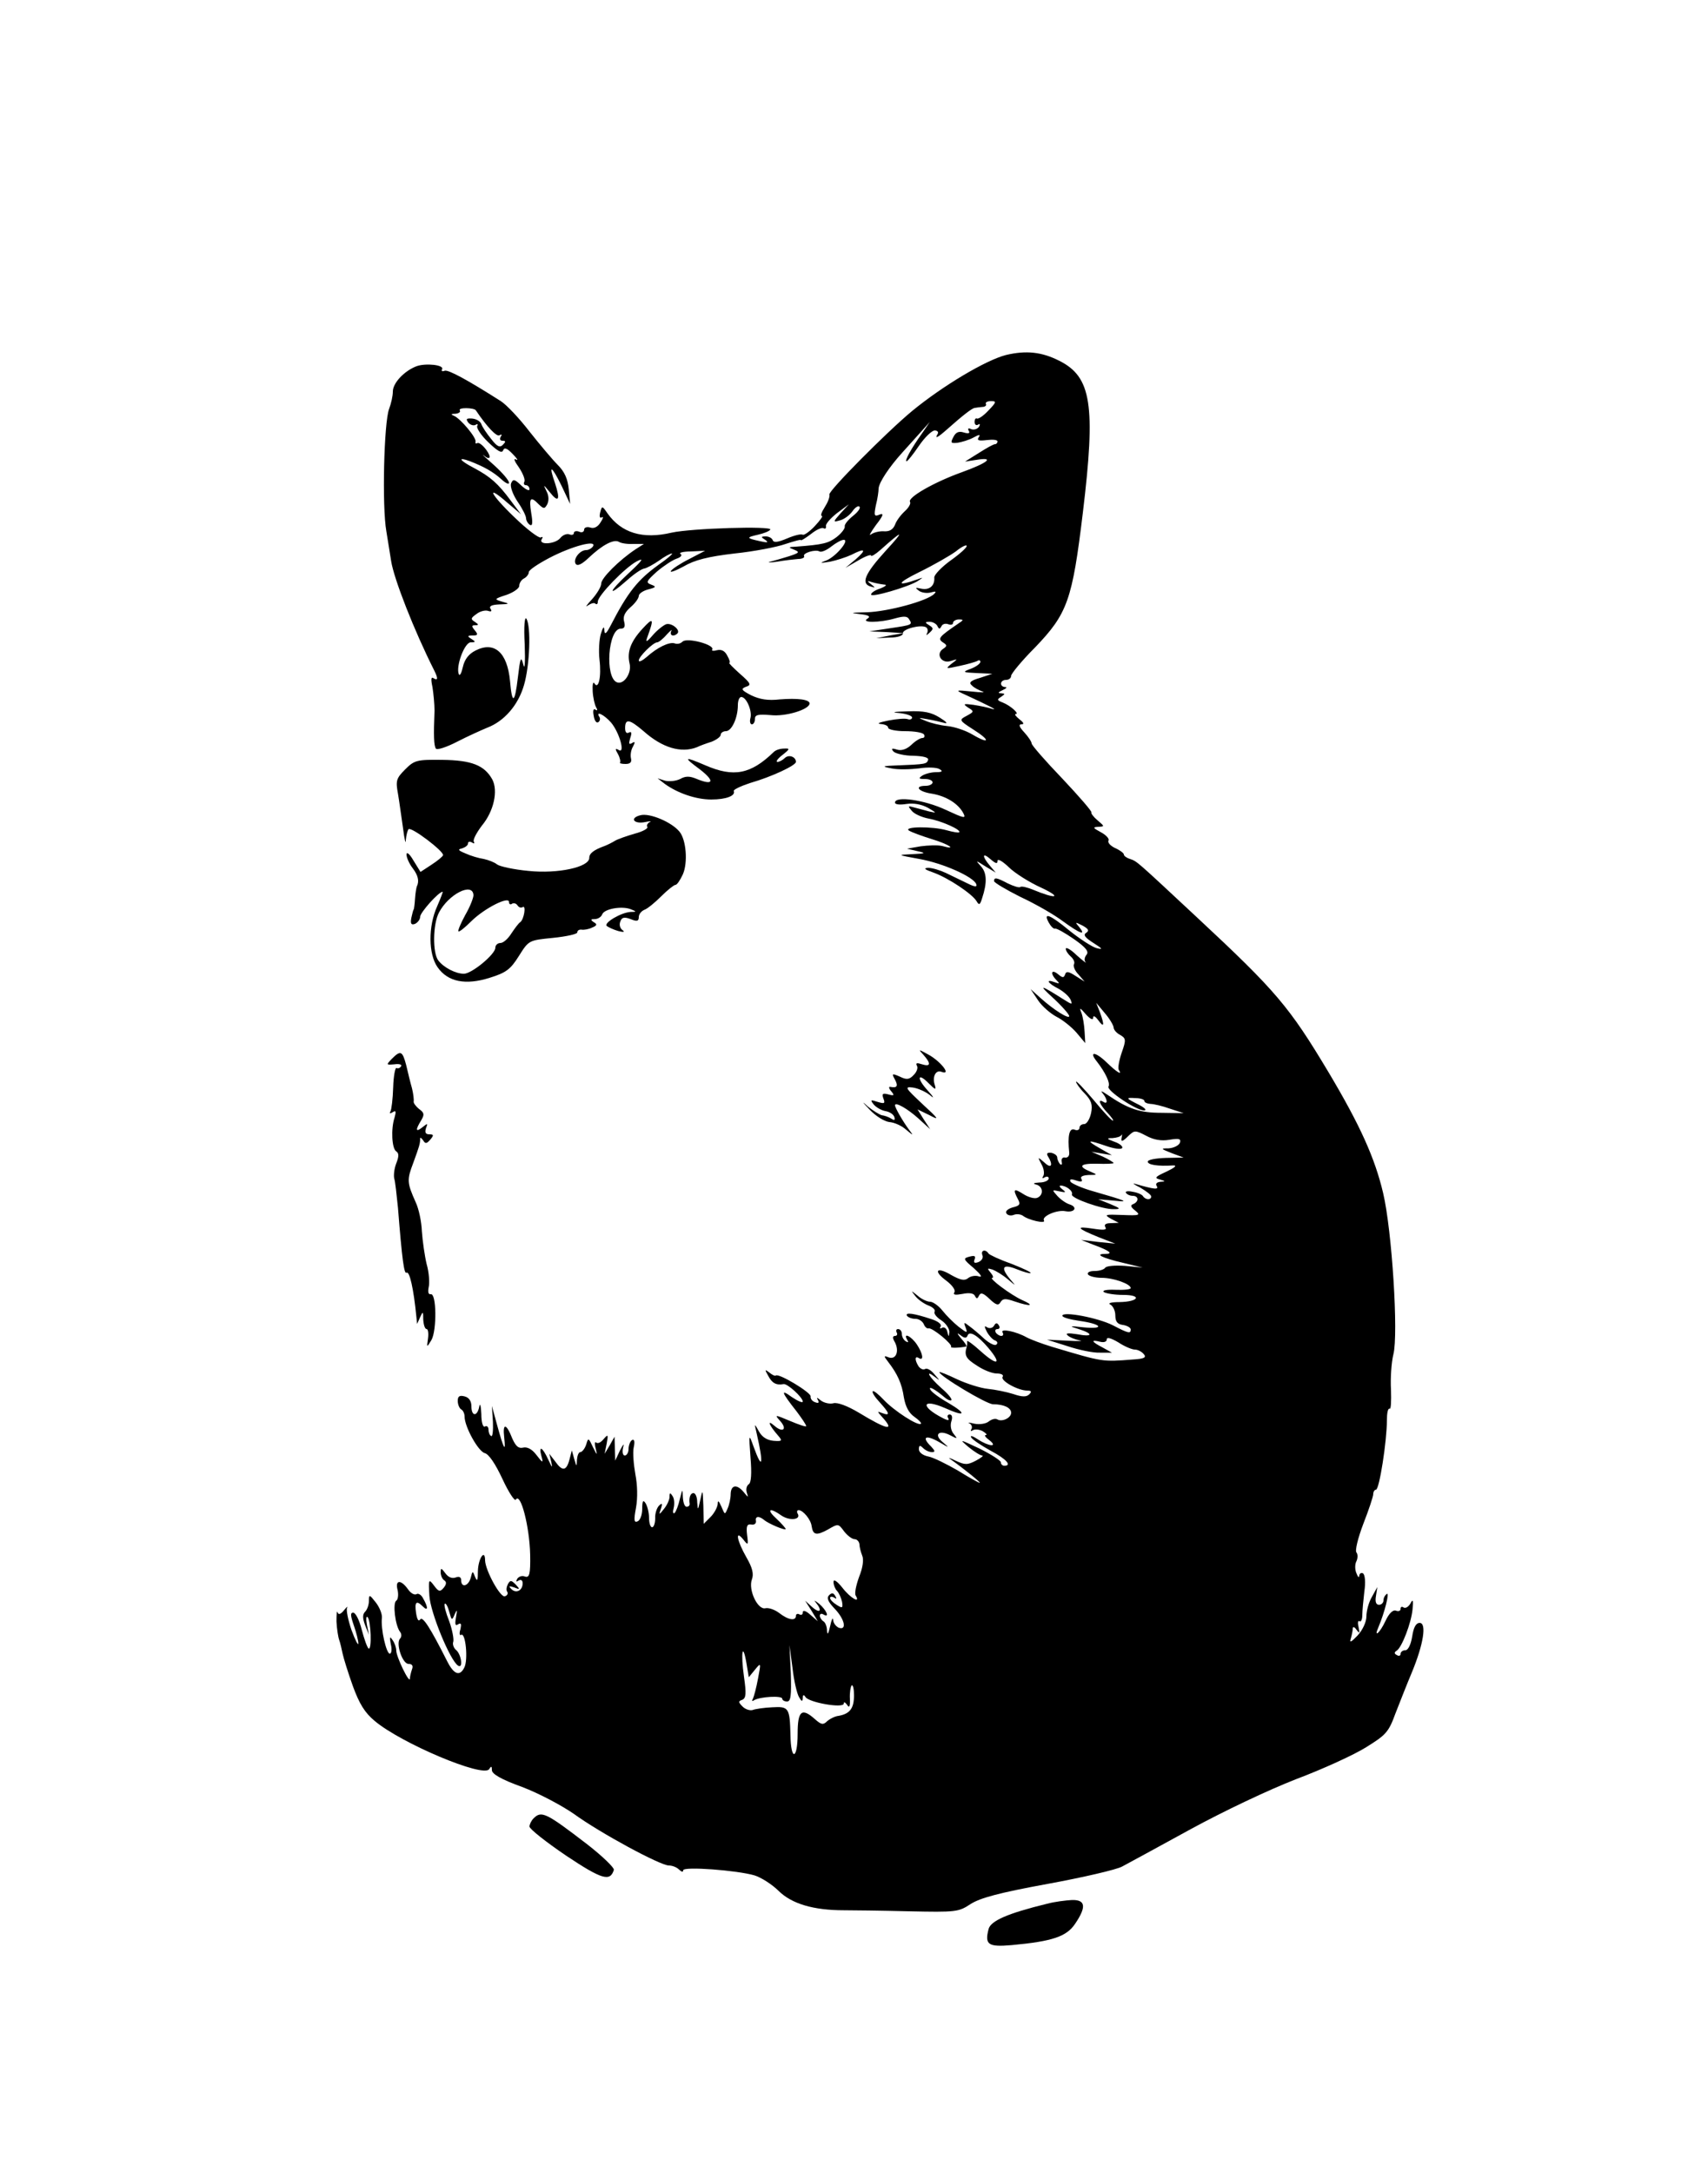 <?xml version="1.0" standalone="no"?>
<!DOCTYPE svg PUBLIC "-//W3C//DTD SVG 20010904//EN"
 "http://www.w3.org/TR/2001/REC-SVG-20010904/DTD/svg10.dtd">
<svg version="1.0" xmlns="http://www.w3.org/2000/svg"
 width="500pt" height="636pt" viewBox="0 0 500 636"
 preserveAspectRatio="xMidYMid meet">
<g transform="translate(0,636) scale(0.1,-0.1)"
fill="#000000" stroke="none">
<path d="M2945 5321 c-59 -15 -185 -90 -275 -164 -77 -64 -244 -233 -242 -244
2 -7 -5 -24 -14 -38 -9 -14 -13 -25 -8 -25 4 0 -5 -13 -21 -30 -15 -16 -31
-27 -35 -25 -5 3 -25 -2 -46 -11 -26 -11 -39 -13 -42 -5 -2 6 -11 11 -20 11
-15 0 -15 -2 -2 -10 11 -8 7 -9 -15 -4 -41 9 -41 11 -6 19 17 4 33 10 36 15 7
11 -231 4 -289 -9 -85 -20 -147 -1 -188 57 -15 22 -16 22 -21 2 -3 -12 -1 -18
5 -14 5 3 4 -3 -4 -15 -8 -13 -19 -19 -30 -15 -10 3 -18 0 -18 -6 0 -7 -7 -10
-15 -6 -8 3 -15 1 -15 -4 0 -5 -6 -7 -13 -4 -8 3 -20 -2 -27 -11 -15 -18 -65
-21 -54 -3 4 6 3 8 -3 5 -5 -3 -40 23 -77 59 -72 69 -85 99 -20 42 l39 -33
-30 40 c-37 50 -60 70 -107 95 -44 23 -50 34 -12 20 41 -16 68 -31 92 -53 12
-11 22 -16 22 -10 0 7 -19 29 -42 50 -24 21 -39 35 -33 31 20 -17 25 -7 8 16
-10 13 -21 22 -26 19 -4 -2 -6 -1 -5 4 4 11 -44 68 -63 76 -10 4 -9 6 4 6 10
1 16 5 13 10 -6 9 42 8 47 0 33 -49 61 -78 69 -73 7 4 8 2 4 -4 -4 -7 -2 -12
5 -12 10 0 10 -3 1 -12 -9 -9 -17 -5 -34 17 -13 16 -26 35 -29 44 -3 8 -15 15
-27 16 -17 1 -19 -1 -11 -12 6 -7 16 -10 22 -6 5 3 7 2 4 -4 -3 -5 11 -27 32
-47 27 -26 40 -34 44 -24 3 9 11 7 28 -11 13 -13 17 -20 10 -16 -9 5 -5 -5 8
-23 12 -18 19 -36 16 -42 -3 -5 -1 -10 4 -10 6 0 11 -5 11 -12 0 -6 -11 -1
-24 11 -20 19 -24 20 -30 6 -3 -9 5 -32 19 -53 14 -20 25 -42 25 -49 0 -6 5
-15 11 -19 8 -5 9 6 4 35 -7 44 -2 50 22 25 15 -14 17 -14 25 0 5 10 5 25 -2
38 -10 21 -10 21 9 -2 26 -33 32 -24 16 25 -20 57 -11 54 19 -7 l25 -53 -4 43
c-3 30 -12 51 -32 71 -15 15 -53 60 -83 98 -30 39 -68 79 -84 89 -99 63 -153
92 -164 89 -7 -3 -11 -1 -8 4 8 13 -48 19 -75 9 -36 -14 -69 -49 -69 -74 0
-13 -5 -35 -11 -51 -15 -39 -21 -285 -8 -358 5 -33 12 -72 14 -87 8 -52 67
-203 126 -320 12 -24 11 -31 -2 -23 -7 5 -8 -3 -3 -26 3 -19 6 -50 6 -69 -3
-74 -2 -102 4 -111 3 -5 31 4 62 20 31 16 71 34 88 41 50 19 91 66 108 125 17
58 21 172 7 194 -5 8 -8 -21 -5 -75 2 -54 0 -77 -4 -59 -7 26 -9 21 -16 -38
-9 -77 -17 -80 -23 -10 -8 84 -46 117 -101 89 -20 -10 -32 -26 -37 -48 -4 -18
-9 -28 -12 -21 -9 23 17 93 35 93 15 0 15 2 2 10 -13 8 -12 10 4 10 15 0 16 3
6 15 -10 12 -10 15 1 15 11 0 11 2 -1 10 -13 8 -12 11 5 23 10 8 26 12 34 9 9
-3 12 -1 7 6 -5 8 3 12 26 13 30 1 31 2 8 8 -24 7 -24 8 13 20 20 7 37 19 37
26 0 8 6 18 14 22 8 4 14 13 14 18 -1 6 26 24 60 42 67 35 140 54 128 34 -4
-6 -13 -11 -20 -11 -19 0 -39 -27 -31 -40 5 -8 18 -2 39 18 39 37 73 55 88 46
6 -4 25 -7 42 -6 l31 0 -25 -16 c-48 -32 -100 -84 -100 -100 0 -9 -12 -29 -27
-46 -16 -17 -21 -25 -12 -18 9 6 19 9 22 5 4 -3 7 -1 7 6 0 18 80 100 114 118
23 12 17 3 -24 -35 -60 -56 -63 -72 -4 -20 20 18 42 33 50 34 7 1 27 12 43 23
16 12 33 21 38 21 4 0 -13 -15 -39 -33 -61 -44 -90 -80 -140 -177 -13 -25 -18
-29 -19 -15 0 14 -4 10 -10 -10 -5 -16 -7 -51 -4 -76 6 -50 -3 -89 -15 -69 -4
6 -6 -4 -5 -23 1 -19 6 -40 10 -47 5 -8 4 -11 -2 -7 -6 4 -8 -3 -5 -18 2 -14
8 -22 13 -19 5 3 7 10 4 15 -13 20 13 8 34 -16 25 -30 42 -93 22 -80 -10 6
-11 3 -2 -12 6 -11 8 -22 6 -25 -2 -2 5 -4 16 -4 14 0 19 5 16 17 -2 9 0 24 6
34 7 13 6 16 -3 10 -9 -5 -10 -2 -5 15 5 15 4 20 -4 16 -7 -4 -11 1 -11 13 0
29 13 26 54 -9 55 -49 110 -65 156 -47 8 4 27 11 43 16 15 6 27 15 27 21 0 5
7 10 15 10 17 0 35 39 35 76 0 13 4 24 10 24 15 0 32 -40 27 -61 -3 -10 -1
-19 4 -19 5 0 9 7 9 16 0 12 9 14 46 11 43 -5 113 16 114 34 0 12 -36 16 -87
12 -35 -4 -59 0 -84 12 -29 15 -31 19 -15 25 16 5 14 10 -18 38 -20 18 -34 32
-31 32 3 0 1 9 -6 21 -7 14 -17 19 -30 16 -10 -3 -17 -2 -14 2 8 14 -74 36
-87 23 -6 -6 -16 -8 -23 -5 -16 5 -51 -12 -82 -40 -13 -11 -23 -16 -23 -10 0
11 42 53 54 53 4 0 17 10 28 23 11 12 17 16 13 10 -6 -13 7 -18 18 -7 10 10
-17 32 -33 27 -8 -3 -26 -17 -39 -32 -18 -21 -22 -22 -16 -6 20 55 18 60 -14
25 -35 -38 -46 -68 -38 -102 7 -28 -17 -63 -37 -55 -36 14 -26 157 11 157 11
0 14 6 10 21 -4 14 2 27 19 42 13 11 24 26 24 33 0 6 12 15 28 19 23 6 24 8 8
14 -16 6 -14 10 17 38 20 17 46 34 58 38 12 4 17 10 11 14 -6 3 8 7 31 7 l41
2 -46 -24 c-26 -13 -50 -29 -54 -35 -4 -6 13 0 37 13 32 19 72 29 149 38 58 6
125 19 150 28 25 8 45 14 45 11 0 -2 13 6 29 18 16 13 32 20 37 17 5 -3 8 0 7
6 -2 6 13 23 32 38 l35 26 -24 -26 c-23 -26 -23 -27 -2 -21 12 3 28 15 36 26
8 12 18 18 21 14 4 -4 -5 -16 -19 -27 -15 -12 -26 -26 -24 -31 1 -6 -10 -20
-24 -31 -24 -18 -39 -22 -119 -28 -23 -1 -23 -2 -5 -9 17 -7 15 -9 -15 -19
-19 -6 -44 -13 -55 -16 -11 -3 -2 -3 20 0 22 4 50 7 62 8 11 0 19 4 17 8 -6 9
33 21 45 14 5 -3 20 3 34 14 14 11 30 20 37 20 18 0 -22 -48 -50 -60 -22 -8
-21 -9 10 -4 19 4 47 13 62 20 41 21 46 16 13 -13 l-30 -25 38 22 c20 12 37
18 37 14 0 -4 12 3 28 17 67 60 72 59 14 -4 -61 -67 -73 -96 -42 -104 13 -4
13 -3 0 7 -13 10 -12 11 3 6 10 -3 26 -6 35 -7 10 0 5 -5 -10 -11 -16 -5 -28
-13 -28 -18 0 -10 108 22 136 39 18 12 18 12 -1 5 -63 -22 -60 -11 5 21 41 20
90 48 108 61 17 14 32 21 32 16 0 -5 -21 -24 -48 -43 -26 -19 -47 -41 -47 -49
2 -24 -14 -38 -38 -33 -18 4 -19 3 -7 -6 8 -6 24 -8 35 -5 14 4 17 3 10 -4
-20 -21 -136 -52 -197 -54 -46 -1 -52 -2 -24 -5 29 -3 36 -7 25 -14 -20 -12
36 -12 81 1 25 7 36 7 41 -2 11 -17 10 -17 -57 -27 l-59 -9 50 -2 50 -3 -40
-7 -40 -8 40 2 c24 0 39 6 38 12 -2 13 53 27 68 18 5 -3 6 -11 3 -17 -4 -8 -2
-7 7 1 12 11 12 14 -1 22 -13 8 -13 10 2 10 9 0 19 -6 22 -12 5 -10 7 -10 12
-1 3 7 12 9 20 6 8 -3 14 -1 14 4 0 5 8 10 17 10 15 0 14 -2 -3 -13 -54 -37
-60 -43 -44 -54 13 -8 13 -11 1 -19 -23 -15 -5 -44 21 -36 23 7 23 7 3 -8 -18
-15 -17 -15 24 -6 24 5 48 12 53 15 4 3 8 1 8 -3 0 -5 -12 -14 -27 -20 -27
-10 -26 -11 17 -13 l45 -2 -36 -12 c-28 -8 -34 -14 -24 -22 6 -7 21 -14 31
-18 10 -3 -3 -3 -31 0 -49 5 -49 4 -20 -9 69 -32 99 -47 80 -42 -11 4 -36 9
-55 12 -30 4 -32 3 -16 -8 18 -11 18 -12 -4 -24 -23 -12 -23 -13 19 -40 51
-32 49 -45 -2 -15 -20 12 -53 23 -74 25 -21 2 -49 9 -63 15 -24 10 -24 10 5 5
17 -3 39 -8 50 -11 11 -3 5 4 -13 15 -25 16 -47 21 -95 19 -42 -1 -50 -3 -24
-5 20 -2 37 -8 37 -13 0 -5 -6 -7 -12 -5 -7 3 -33 1 -58 -4 -25 -5 -35 -9 -22
-10 12 -1 22 -5 22 -11 0 -5 22 -10 49 -10 28 0 53 -4 56 -10 3 -5 1 -10 -5
-10 -6 0 -21 -9 -32 -20 -14 -13 -29 -18 -42 -14 -16 5 -18 3 -10 -6 7 -6 33
-12 58 -12 29 -1 45 -5 43 -12 -4 -12 -7 -13 -87 -16 -49 -2 -51 -3 -20 -9 19
-4 55 -3 80 0 25 4 52 3 60 -2 11 -6 9 -9 -10 -9 -14 0 -32 -5 -40 -10 -12 -8
-11 -10 8 -10 12 0 22 -4 22 -10 0 -5 -9 -10 -20 -10 -35 0 -22 -17 18 -23 42
-7 77 -29 92 -57 9 -17 2 -15 -52 10 -62 29 -148 41 -148 21 0 -6 15 -7 34 -4
21 3 43 -1 62 -11 27 -16 27 -16 4 -11 -14 4 -34 9 -45 12 -17 5 -18 4 -6 -10
7 -9 29 -19 50 -23 38 -7 96 -33 89 -40 -2 -2 -19 1 -37 6 -42 12 -128 11
-110 -1 8 -5 38 -16 67 -25 50 -15 76 -33 30 -20 -13 3 -41 2 -63 -1 l-40 -7
30 -7 c27 -6 26 -7 -15 -9 -45 -2 -44 -2 21 -14 68 -12 159 -52 167 -74 3 -9
-5 -8 -27 3 -17 8 -45 22 -62 30 -17 8 -40 15 -52 15 -15 -1 -10 -5 16 -14 44
-16 114 -63 126 -84 7 -12 10 -11 16 9 15 45 14 74 -3 93 -17 19 -17 19 13 0
l30 -18 -17 20 c-24 28 -23 41 2 19 15 -13 20 -14 20 -5 0 8 14 0 33 -18 17
-17 61 -45 97 -61 61 -29 41 -33 -26 -5 -17 7 -34 11 -37 8 -3 -3 -19 2 -36
10 -34 18 -41 19 -41 7 0 -4 35 -25 77 -46 43 -20 99 -52 124 -71 51 -37 70
-44 48 -17 -13 15 -12 15 10 4 18 -10 20 -15 11 -21 -10 -6 -4 -14 21 -30 27
-17 29 -20 9 -15 -14 4 -49 27 -79 51 -58 48 -78 55 -61 24 6 -11 14 -19 18
-18 4 2 29 -12 55 -30 36 -25 45 -37 38 -46 -6 -7 -8 -17 -3 -22 4 -5 -8 4
-26 20 -17 17 -32 25 -32 19 0 -6 7 -16 15 -23 8 -7 12 -17 9 -22 -3 -5 2 -19
13 -30 l18 -21 -27 17 c-20 13 -27 14 -30 4 -4 -11 -8 -10 -21 1 -20 16 -23 1
-4 -18 10 -10 9 -11 -5 -6 -29 11 -21 -3 11 -19 16 -9 31 -23 35 -32 6 -15 5
-15 -19 0 -71 45 -77 46 -32 5 26 -24 47 -48 47 -53 0 -10 -45 18 -84 53 l-29
26 22 -33 c12 -18 37 -39 54 -48 18 -9 44 -30 58 -46 l26 -31 -2 34 c-1 19 -5
43 -9 54 -7 17 -5 17 13 -4 12 -13 21 -18 21 -10 0 8 6 5 15 -7 17 -23 19 -16
5 23 l-11 28 25 -30 c14 -16 25 -35 26 -42 0 -7 9 -17 19 -22 17 -10 18 -14 5
-51 -8 -23 -12 -46 -9 -51 12 -18 -5 -8 -36 22 -32 31 -53 33 -28 2 25 -32 40
-64 34 -73 -7 -11 81 -70 104 -70 9 0 3 7 -14 16 -40 20 -41 22 -11 20 14 0
26 -4 26 -8 0 -5 8 -8 18 -9 9 0 35 -6 57 -14 l40 -13 -65 1 c-64 0 -97 11
-160 54 -14 10 -20 11 -12 3 14 -17 16 -34 2 -25 -18 11 -11 -8 12 -32 12 -13
19 -23 16 -23 -4 0 -29 27 -57 61 -28 33 -51 57 -51 53 0 -4 11 -20 25 -34 20
-21 24 -33 19 -58 -4 -18 -13 -32 -20 -32 -8 0 -14 -5 -14 -11 0 -6 -7 -9 -15
-5 -15 5 -20 -19 -15 -67 1 -10 -4 -16 -12 -15 -7 2 -12 -4 -10 -12 2 -8 0
-11 -5 -7 -4 5 -8 13 -8 19 0 6 -8 12 -18 14 -11 1 -14 -2 -10 -9 17 -27 11
-39 -9 -20 -21 18 -21 18 -9 -5 7 -12 9 -28 5 -34 -4 -7 -3 -8 4 -4 7 4 12 2
12 -3 0 -6 -12 -12 -27 -12 -17 -1 -21 -3 -10 -6 21 -5 23 -31 3 -39 -8 -3
-26 2 -40 11 -28 18 -32 15 -16 -15 8 -15 5 -19 -16 -24 -13 -4 -22 -11 -18
-17 3 -6 13 -8 21 -5 9 4 21 2 27 -2 16 -13 69 -25 62 -14 -7 12 38 32 63 27
27 -5 37 12 12 20 -10 3 -26 14 -36 25 -16 18 -16 18 7 13 18 -4 20 -3 8 6 -8
6 -10 11 -5 11 16 0 37 -16 33 -26 -4 -11 90 -44 122 -43 22 0 21 2 -10 15
l-35 14 45 -4 c48 -5 42 -2 -62 28 -32 9 -60 22 -64 27 -4 8 1 9 16 4 15 -5
20 -4 16 4 -5 7 3 11 21 12 26 0 26 1 7 9 -40 16 -33 25 17 24 27 -1 49 0 49
2 0 2 -15 11 -32 19 l-33 14 30 -5 30 -5 -35 20 c-42 24 -37 26 18 7 23 -8 44
-11 47 -6 3 4 -7 13 -22 18 -24 9 -25 11 -6 11 12 1 23 4 26 9 2 4 2 1 1 -5
-4 -17 1 -16 21 4 16 15 19 15 50 -1 22 -12 44 -16 68 -12 29 5 35 3 31 -9 -4
-8 -18 -15 -33 -16 -24 0 -24 -1 9 -14 l35 -13 -52 -1 c-29 -1 -53 -5 -53 -11
0 -9 28 -14 75 -11 12 0 3 -7 -20 -18 -33 -15 -37 -19 -20 -23 17 -5 18 -6 2
-7 -11 -1 -15 -6 -11 -12 7 -12 -7 -10 -63 6 -10 3 -3 -2 15 -11 17 -10 32
-21 32 -26 0 -11 -17 -10 -24 1 -3 5 -17 11 -31 13 -13 3 -22 1 -19 -3 3 -5
12 -9 20 -9 17 0 19 -16 2 -24 -10 -3 -8 -9 5 -19 17 -14 13 -15 -38 -13 -50
2 -54 1 -33 -11 l23 -12 -23 -1 c-15 0 -21 -4 -16 -12 5 -8 -5 -9 -37 -4 -52
8 -47 1 17 -25 l49 -19 -50 5 -50 6 38 -15 c46 -17 57 -26 32 -26 -32 0 -8
-12 52 -26 l58 -14 -52 5 c-29 2 -55 0 -58 -6 -4 -5 -17 -9 -31 -9 -14 0 -22
-4 -19 -10 3 -5 21 -10 40 -10 35 0 85 -18 85 -30 0 -4 -20 -6 -45 -5 -27 1
-40 -2 -33 -7 7 -4 32 -8 56 -8 56 0 46 -20 -11 -21 -23 0 -35 -3 -27 -7 8 -4
15 -18 15 -32 0 -18 6 -26 23 -28 12 -2 22 -8 22 -13 0 -13 -6 -12 -52 12 -43
22 -148 42 -148 28 0 -5 23 -11 50 -15 65 -9 76 -25 13 -19 -44 5 -45 4 -15
-5 44 -14 41 -24 -5 -15 -26 4 -35 3 -28 -3 6 -6 21 -12 35 -15 14 -2 -2 -3
-35 -1 l-60 3 60 -19 c33 -11 76 -20 95 -19 l35 0 -27 15 c-33 17 -36 24 -8
17 12 -3 20 0 20 7 0 7 12 4 34 -9 18 -12 40 -21 48 -21 9 0 20 -6 26 -13 9
-10 2 -14 -31 -16 -91 -7 -86 -8 -237 37 -30 9 -64 22 -75 28 -30 17 -78 27
-70 14 3 -5 2 -10 -4 -10 -5 0 -13 5 -16 10 -3 6 -1 10 5 10 6 0 8 5 4 11 -5
8 -9 8 -14 -1 -4 -7 -13 -9 -20 -5 -9 6 -9 3 -1 -13 6 -11 16 -22 23 -25 7 -2
10 -8 5 -12 -4 -5 -20 3 -35 16 -15 14 -35 31 -45 38 -15 12 -17 12 -10 -5 6
-17 4 -16 -21 3 -15 12 -36 33 -47 47 -11 14 -28 26 -36 26 -9 0 -26 8 -37 18
-20 16 -20 16 -6 -2 8 -10 25 -22 38 -27 13 -5 21 -13 18 -18 -3 -5 5 -16 19
-25 14 -9 24 -24 24 -34 -1 -16 -2 -16 -6 1 -2 9 -9 14 -15 11 -6 -4 -8 -2 -4
4 3 6 -8 15 -27 21 -51 17 -78 21 -72 10 4 -5 14 -9 25 -9 10 0 20 -7 24 -15
3 -8 9 -14 14 -13 10 4 73 -48 66 -54 -3 -4 25 -3 45 1 2 1 -4 11 -15 23 -13
16 -14 19 -2 10 11 -9 17 -9 20 -2 5 17 30 2 62 -36 40 -48 26 -53 -24 -8 -22
20 -40 33 -39 28 1 -5 0 -12 -1 -16 -8 -25 -2 -35 30 -55 19 -13 45 -23 58
-23 13 0 21 -4 17 -10 -7 -11 45 -40 72 -40 12 0 14 -3 6 -11 -8 -8 -21 -8
-47 1 -19 6 -53 13 -74 15 -21 2 -62 15 -90 28 -29 14 -52 23 -52 21 0 -11
138 -94 157 -94 31 0 53 -10 53 -25 0 -15 -27 -28 -41 -19 -6 3 -16 0 -24 -6
-8 -7 -27 -10 -42 -7 -16 4 -22 4 -15 1 6 -3 9 -11 6 -16 -4 -7 -2 -8 4 -4 7
4 20 2 29 -3 10 -6 14 -11 9 -11 -6 0 -1 -7 10 -15 27 -21 -1 -19 -33 2 -15
10 -24 13 -20 6 4 -7 30 -24 57 -39 47 -25 63 -44 40 -44 -5 0 -10 4 -10 10 0
5 -28 23 -62 40 -60 28 -61 29 -33 5 17 -14 35 -25 40 -25 6 0 -3 -7 -18 -15
-25 -13 -32 -13 -60 0 -18 9 -24 10 -13 3 34 -24 89 -68 84 -68 -3 0 -32 16
-64 36 -33 19 -71 38 -86 41 -16 3 -28 12 -28 21 0 12 3 13 12 4 7 -7 18 -12
26 -12 10 0 10 3 -2 16 -29 28 -17 36 22 14 31 -18 33 -19 13 -2 -29 23 -13
39 21 21 21 -11 22 -11 10 4 -8 9 -11 25 -7 37 4 12 2 20 -5 20 -6 0 -8 -5 -4
-11 4 -7 -2 -7 -17 1 -66 34 -60 58 7 29 60 -27 66 -18 10 15 -25 14 -48 31
-52 38 -8 13 12 3 39 -20 9 -8 19 -13 22 -10 3 3 -10 19 -30 36 -36 32 -49 56
-17 31 14 -11 14 -10 -2 8 -10 13 -23 20 -28 16 -6 -3 -14 1 -19 8 -12 19 -11
32 1 24 15 -9 12 13 -6 40 -16 24 -42 37 -28 13 4 -7 3 -8 -4 -4 -7 4 -12 14
-12 22 0 8 -5 14 -11 14 -5 0 -7 -4 -4 -10 3 -5 1 -10 -5 -10 -7 0 -8 -6 0
-19 13 -26 3 -51 -18 -44 -15 6 -16 5 -2 -13 27 -35 40 -63 46 -104 5 -28 15
-46 31 -57 13 -9 21 -18 19 -20 -8 -8 -79 38 -109 70 -15 16 -30 28 -32 25 -3
-3 6 -17 20 -32 29 -32 32 -41 8 -32 -16 6 -16 6 0 -12 38 -42 14 -37 -70 14
-32 19 -61 30 -73 27 -11 -3 -28 1 -37 8 -11 9 -14 10 -9 2 5 -9 2 -11 -8 -7
-9 3 -14 11 -13 17 2 11 -94 69 -102 61 -2 -2 -11 2 -19 9 -13 10 -14 9 -3
-10 11 -21 23 -28 45 -24 11 2 56 -39 56 -51 0 -5 -14 1 -32 13 -34 25 -31 15
14 -42 15 -20 28 -39 28 -43 0 -3 -21 4 -47 15 -45 19 -46 19 -30 1 23 -25 9
-37 -16 -15 -23 20 -16 2 11 -29 13 -15 12 -17 -14 -15 -19 2 -33 11 -42 27
-14 25 -14 25 -7 -5 21 -92 17 -111 -9 -39 -14 39 -14 38 -9 -32 4 -46 2 -74
-5 -78 -6 -4 -9 -14 -6 -24 5 -16 5 -16 -9 1 -20 24 -37 21 -38 -5 0 -13 -4
-32 -9 -43 -8 -19 -8 -19 -18 5 -8 18 -11 20 -11 8 -1 -10 -10 -27 -21 -38
l-20 -20 -1 53 c-2 48 -2 50 -9 17 -7 -31 -7 -32 -9 -7 0 15 -5 27 -11 27 -9
0 -14 -14 -11 -32 0 -5 -4 -8 -9 -8 -6 0 -10 12 -11 28 -1 26 -1 25 -9 -6 -4
-18 -11 -36 -15 -40 -5 -4 -6 3 -3 14 3 12 2 28 -3 35 -7 11 -9 11 -9 -2 0 -8
-7 -24 -16 -35 -15 -19 -16 -19 -9 1 5 15 3 17 -6 8 -6 -6 -12 -23 -11 -37 0
-14 -4 -26 -9 -26 -5 0 -9 12 -9 28 0 15 -5 34 -10 42 -7 11 -10 8 -10 -16 0
-18 -6 -34 -14 -37 -10 -4 -11 4 -4 41 5 29 4 66 -2 97 -5 28 -8 63 -5 78 4
18 2 26 -5 22 -5 -3 -10 -15 -10 -26 0 -10 -5 -19 -11 -19 -6 0 -8 10 -5 23 4
14 1 11 -9 -8 l-14 -30 -1 35 -1 35 -14 -25 -15 -25 6 30 c5 27 4 28 -9 13 -8
-10 -17 -14 -22 -10 -4 4 -5 -4 -1 -18 5 -21 4 -20 -8 4 -13 28 -14 29 -20 8
-4 -12 -12 -22 -17 -22 -5 0 -9 -10 -10 -22 -1 -22 -1 -22 -8 2 l-7 25 -7 -27
c-9 -34 -21 -35 -42 -5 l-17 22 6 -25 c4 -18 2 -16 -9 8 -17 37 -29 43 -20 10
6 -21 4 -21 -15 4 -13 17 -27 24 -39 21 -13 -3 -21 4 -31 26 -18 46 -29 47
-24 4 5 -46 -1 -36 -21 37 l-15 55 3 -47 c1 -25 -1 -44 -5 -41 -5 2 -8 11 -8
19 0 8 -5 12 -10 9 -6 -4 -11 11 -11 37 -1 24 -4 33 -6 21 -6 -30 -23 -29 -23
1 0 15 -7 26 -20 29 -15 4 -20 0 -20 -13 0 -11 5 -22 10 -25 6 -3 10 -13 10
-21 0 -30 40 -102 59 -107 12 -3 31 -31 52 -76 18 -39 36 -66 39 -60 14 22 40
-78 42 -161 1 -58 -2 -69 -16 -64 -8 3 -17 0 -22 -7 -4 -8 -3 -10 4 -5 7 4 12
1 12 -8 0 -21 -19 -31 -33 -17 -9 9 -7 10 8 5 17 -7 18 -6 5 8 -13 13 -16 14
-23 2 -4 -8 -6 -18 -2 -23 3 -5 0 -11 -7 -13 -13 -5 -57 75 -58 105 0 35 -20
6 -21 -31 0 -28 -2 -32 -8 -18 -7 19 -8 19 -13 -2 -7 -25 -28 -30 -28 -7 0 9
-6 12 -16 8 -11 -4 -22 1 -30 12 -12 16 -14 17 -14 3 0 -9 5 -20 10 -23 8 -5
7 -12 -1 -22 -11 -13 -15 -12 -29 7 -15 20 -16 18 -13 -31 3 -49 61 -190 84
-204 15 -10 10 31 -5 45 -8 6 -12 18 -9 25 2 8 -3 35 -12 60 -10 25 -16 48
-13 51 3 3 9 -8 13 -23 7 -26 8 -27 16 -8 7 16 8 14 4 -8 -4 -21 -2 -27 6 -21
9 5 10 1 7 -14 -4 -12 -3 -20 2 -17 13 8 21 -74 9 -96 -13 -26 -30 -20 -49 17
-51 101 -73 135 -80 124 -5 -7 -9 0 -12 19 -5 33 1 38 20 19 15 -15 16 -3 1
23 -5 11 -15 17 -20 13 -6 -3 -17 3 -25 15 -21 29 -38 27 -30 -3 3 -14 1 -28
-4 -31 -11 -7 -3 -73 11 -91 5 -6 5 -15 0 -20 -13 -14 7 -74 25 -74 11 0 14
-6 10 -16 -3 -9 -6 -21 -6 -27 -1 -17 -40 64 -40 82 0 9 -5 23 -11 31 -8 12
-9 9 -5 -12 4 -16 2 -28 -3 -28 -10 0 -27 73 -23 105 1 11 -7 31 -18 45 -18
23 -20 24 -20 5 0 -12 -5 -26 -11 -32 -8 -8 -8 -19 0 -40 l11 -28 -6 30 c-3
16 -2 26 2 22 10 -10 13 -98 3 -92 -4 3 -13 28 -20 55 -7 28 -18 50 -25 50 -9
0 -8 -9 2 -38 7 -20 13 -44 13 -52 0 -8 -9 9 -20 39 -10 29 -16 59 -13 65 3 6
-1 3 -9 -7 -10 -12 -16 -14 -19 -6 -2 7 -3 -5 -3 -27 1 -21 5 -46 8 -54 3 -8
7 -26 10 -40 3 -14 16 -56 30 -95 19 -52 35 -78 64 -102 77 -65 318 -167 335
-141 6 10 8 9 8 -3 0 -11 27 -27 88 -49 48 -18 116 -54 152 -79 77 -56 253
-151 278 -151 10 0 23 -5 30 -12 7 -7 12 -8 12 -2 0 12 158 0 209 -15 19 -6
51 -26 71 -46 38 -37 101 -56 190 -56 25 0 110 -1 190 -3 139 -3 146 -2 181
21 28 18 83 33 225 59 104 19 203 42 219 51 17 9 107 58 200 109 97 53 230
116 310 147 77 29 169 71 204 93 58 36 66 44 86 99 13 33 34 87 48 120 34 82
44 145 23 145 -11 0 -18 -13 -22 -40 -4 -24 -12 -40 -20 -40 -8 0 -14 -5 -14
-11 0 -5 -5 -7 -11 -3 -8 4 -8 8 0 13 15 10 42 80 46 120 3 28 1 32 -6 18 -6
-10 -14 -15 -20 -12 -5 4 -9 2 -9 -4 0 -6 -6 -8 -14 -5 -8 3 -20 -8 -30 -30
-17 -36 -35 -51 -21 -19 19 45 33 103 25 98 -6 -4 -10 -12 -10 -19 0 -7 -6
-13 -13 -13 -9 0 -12 9 -9 26 l4 26 -16 -29 c-9 -15 -16 -41 -16 -57 0 -16
-11 -40 -26 -56 -18 -19 -24 -22 -20 -10 3 10 6 24 6 30 0 7 5 6 11 -3 9 -12
10 -11 6 8 -3 12 -2 20 3 17 4 -3 8 5 8 18 0 12 3 43 6 69 4 27 2 49 -4 53 -5
3 -10 0 -11 -7 0 -7 -4 -4 -8 7 -5 11 -5 27 0 36 4 9 4 20 0 25 -5 5 4 42 20
84 16 41 29 80 29 87 0 7 4 13 8 13 10 0 32 143 32 203 0 21 3 36 8 34 4 -3 5
22 4 55 -2 33 1 80 7 104 15 59 -4 362 -30 472 -24 102 -67 198 -160 354 -115
192 -153 237 -385 453 -176 164 -175 164 -196 171 -10 3 -18 9 -18 13 0 4 -12
13 -26 19 -14 7 -22 16 -19 22 3 5 -7 16 -22 24 -24 13 -25 15 -8 16 19 1 19
1 -2 19 -12 10 -20 21 -18 23 3 2 -36 47 -85 99 -50 52 -90 98 -90 103 0 5
-10 20 -22 33 -14 15 -17 23 -8 23 9 0 7 5 -6 15 -10 8 -15 15 -11 15 13 0
-15 25 -38 34 -16 6 -17 9 -5 16 13 9 13 10 0 11 -10 0 -8 3 5 9 11 5 14 9 8
9 -18 1 -16 21 2 21 8 0 15 5 15 12 0 6 31 44 70 83 95 99 109 138 140 395 38
315 25 397 -69 444 -51 26 -97 31 -156 17z m-52 -163 c-14 -15 -29 -25 -33
-23 -4 2 -7 -2 -7 -10 0 -8 5 -11 10 -8 6 4 7 1 3 -6 -5 -7 -15 -10 -23 -7 -8
4 -11 2 -7 -5 4 -7 0 -9 -14 -5 -15 5 -24 1 -31 -13 -9 -17 -8 -19 12 -17 12
2 33 8 46 15 18 10 22 10 16 1 -6 -9 0 -11 24 -8 17 2 31 1 31 -4 0 -4 -3 -8
-7 -8 -5 0 -26 -12 -48 -26 l-40 -25 33 5 c55 9 35 -8 -42 -36 -81 -29 -160
-74 -152 -87 3 -5 -4 -17 -15 -27 -12 -11 -25 -28 -29 -40 -6 -14 -16 -20 -32
-19 -12 1 -30 -3 -38 -9 -8 -6 -1 6 14 27 22 28 24 36 11 31 -16 -7 -17 -3
-11 27 5 19 8 41 8 49 1 18 31 63 69 105 15 17 40 44 54 60 l27 30 -24 -35
c-30 -42 -51 -80 -44 -80 3 0 19 20 36 45 17 25 38 45 46 45 8 0 12 -4 9 -10
-10 -16 0 -11 27 13 45 40 73 62 81 63 4 1 14 2 23 3 8 0 13 5 10 9 -2 4 4 8
15 8 17 0 16 -3 -8 -28z m-605 -3234 c24 -16 58 -12 47 6 -3 5 -2 10 3 10 13
0 36 -28 38 -47 4 -26 14 -28 47 -10 31 18 31 18 48 -5 10 -13 24 -23 31 -23
7 0 13 -7 14 -15 0 -8 4 -23 8 -33 5 -11 2 -35 -9 -62 -9 -25 -14 -49 -10 -55
15 -25 -16 -7 -39 23 -16 20 -26 26 -26 17 0 -9 5 -21 10 -26 6 -6 12 -20 15
-32 3 -19 1 -20 -16 -9 -10 6 -19 15 -19 20 0 4 5 5 12 1 7 -5 8 -3 3 5 -5 9
-10 10 -18 2 -8 -8 -3 -19 16 -39 30 -31 37 -65 12 -56 -8 4 -16 14 -16 23 -1
9 -5 0 -9 -19 -5 -22 -8 -27 -9 -13 0 12 -5 25 -11 28 -5 3 -10 11 -10 16 0 6
5 7 10 4 20 -12 10 12 -12 31 -13 10 -17 12 -10 4 20 -24 13 -34 -10 -14 l-21
19 19 -30 18 -30 -22 19 c-13 12 -22 14 -22 7 0 -7 -4 -9 -10 -6 -5 3 -10 1
-10 -4 0 -16 -22 -13 -49 8 -13 10 -31 16 -40 14 -23 -6 -51 54 -40 84 6 16 2
34 -16 65 -28 49 -34 83 -9 52 14 -18 15 -17 11 14 -3 25 0 32 12 30 9 -2 15
3 14 10 -3 14 8 16 23 4 12 -11 64 -33 64 -27 0 2 -12 16 -27 30 -31 28 -20
34 15 9z m51 -531 c8 -14 10 -14 11 -3 0 10 3 11 8 3 10 -16 112 -34 112 -19
0 6 4 4 10 -4 6 -10 9 -5 8 18 -1 18 2 35 5 39 4 3 7 -10 7 -29 0 -38 -12 -54
-45 -60 -11 -1 -26 -9 -34 -16 -11 -11 -17 -10 -35 6 -39 35 -51 25 -51 -42 0
-77 -20 -81 -21 -4 -2 80 -5 84 -54 81 -24 -1 -50 -5 -57 -8 -8 -2 -21 2 -29
10 -13 13 -13 16 -1 20 11 5 12 18 5 67 -10 71 -4 104 7 41 l7 -42 18 22 c18
22 18 21 9 -26 -5 -27 -12 -53 -15 -59 -4 -7 -2 -8 4 -4 17 10 82 14 82 4 0
-4 6 -8 14 -8 11 0 13 17 11 83 l-4 82 9 -67 c4 -37 13 -75 19 -85z"/>
<path d="M2265 4159 c-67 -65 -117 -75 -200 -39 -63 27 -66 25 -16 -12 44 -34
40 -48 -9 -28 -21 9 -33 9 -49 0 -12 -6 -32 -8 -44 -5 l-22 7 22 -17 c38 -27
91 -45 135 -45 44 0 72 11 66 25 -1 4 20 14 47 23 66 19 135 52 135 62 0 15
-21 23 -33 11 -6 -6 -16 -11 -21 -11 -6 0 0 9 14 20 23 18 23 20 5 19 -11 0
-24 -4 -30 -10z"/>
<path d="M1186 4108 c-26 -26 -28 -33 -21 -71 4 -23 10 -69 15 -102 4 -33 8
-48 8 -34 1 14 5 29 8 32 8 8 104 -65 101 -76 -1 -4 -17 -17 -34 -28 l-32 -21
-21 34 c-11 19 -20 26 -20 17 0 -9 8 -27 18 -40 16 -21 20 -38 12 -54 -1 -3
-4 -18 -5 -35 -1 -16 -3 -31 -4 -32 -2 -2 -4 -13 -7 -25 -3 -17 0 -21 11 -17
8 4 15 13 15 21 0 12 54 73 66 73 1 0 -6 -19 -16 -42 -27 -59 -26 -141 1 -179
30 -43 82 -53 152 -31 48 15 61 24 86 64 29 46 29 46 100 53 39 4 71 11 71 16
0 6 6 9 13 8 6 -1 20 1 30 6 15 6 16 10 5 16 -10 7 -9 9 3 9 9 0 19 6 22 14 6
16 57 25 83 15 18 -7 18 -8 1 -8 -28 -1 -80 -32 -71 -41 5 -4 20 -11 34 -15
16 -4 20 -3 12 3 -7 5 -10 16 -6 25 4 12 11 14 30 7 19 -8 24 -6 24 6 0 8 7
17 16 21 9 3 31 21 50 40 18 18 37 33 41 33 5 0 14 14 22 31 15 34 10 101 -10
125 -23 28 -87 55 -114 48 -33 -8 -20 -27 14 -20 14 3 20 3 13 0 -6 -3 -10
-10 -7 -14 3 -5 -14 -14 -37 -20 -24 -7 -50 -16 -58 -21 -8 -5 -22 -12 -30
-15 -33 -12 -45 -22 -45 -35 0 -27 -92 -47 -178 -38 -43 4 -84 13 -92 19 -7 6
-25 13 -39 16 -14 2 -38 9 -53 16 -22 9 -24 12 -10 15 9 3 17 9 17 14 0 6 5 7
12 3 6 -4 8 -3 5 3 -3 5 8 26 24 47 34 41 48 101 30 135 -23 41 -60 56 -146
57 -75 1 -82 -1 -109 -28z m200 -368 c0 -8 -10 -34 -24 -58 -13 -24 -22 -45
-20 -48 3 -2 20 12 39 31 38 37 109 73 109 55 0 -6 4 -9 9 -5 5 3 12 1 16 -5
4 -6 10 -8 15 -5 11 7 4 -36 -7 -44 -5 -3 -16 -18 -26 -33 -10 -16 -24 -28
-32 -28 -8 0 -15 -6 -15 -14 0 -19 -69 -76 -92 -76 -24 0 -59 18 -75 39 -17
22 -16 106 2 140 28 54 99 90 101 51z"/>
<path d="M2703 3273 c23 -26 22 -36 -4 -28 -15 5 -19 4 -15 -4 4 -6 0 -18 -9
-27 -13 -14 -21 -15 -41 -5 -23 10 -24 9 -14 -9 10 -19 6 -25 -14 -21 -5 1 -4
-5 3 -13 10 -12 9 -14 -9 -9 -16 4 -19 2 -14 -12 6 -15 3 -16 -17 -10 -21 7
-22 6 -11 -8 8 -9 23 -17 34 -19 12 -2 23 -9 26 -17 3 -10 0 -11 -9 -5 -8 5
-20 9 -28 10 -7 2 -25 13 -40 25 -19 18 -18 15 5 -9 17 -18 42 -34 57 -36 15
-1 37 -11 49 -22 23 -19 23 -19 8 1 -17 23 -40 63 -40 70 0 11 37 -10 69 -39
l34 -31 -19 29 -18 29 35 -17 c30 -16 28 -12 -21 33 -50 47 -53 51 -28 48 15
-2 37 -12 50 -22 14 -12 12 -7 -6 13 -34 37 -30 55 4 20 17 -17 21 -19 17 -5
-9 24 2 47 19 40 29 -11 2 26 -34 48 -34 19 -35 19 -19 2z"/>
<path d="M1147 3261 c-17 -18 -17 -18 8 -16 14 2 23 -1 19 -6 -3 -5 -9 -7 -13
-5 -4 3 -9 -23 -10 -56 -1 -34 -5 -66 -8 -71 -4 -6 -1 -7 7 -2 9 6 10 2 5 -16
-11 -33 -8 -91 5 -99 8 -5 8 -15 0 -35 -6 -15 -8 -35 -6 -44 3 -9 7 -47 11
-86 12 -152 18 -195 25 -190 9 6 21 -48 29 -130 l2 -20 9 20 c8 18 9 17 9 -7
1 -16 5 -28 10 -28 4 0 6 -12 4 -27 -4 -28 -4 -28 10 -5 16 28 15 138 -2 134
-7 -1 -9 6 -6 21 3 12 1 43 -6 67 -6 25 -12 68 -14 96 -1 28 -9 66 -18 85 -26
58 -26 66 -7 116 17 47 20 55 20 71 0 4 4 1 9 -6 6 -10 10 -10 21 3 10 12 10
15 -3 15 -11 0 -14 5 -10 18 6 15 5 15 -10 3 -20 -16 -22 -9 -4 20 10 17 9 22
-6 33 -10 8 -17 18 -16 22 1 5 -1 23 -5 39 -5 17 -12 47 -17 68 -11 41 -16 44
-42 18z"/>
<path d="M2876 2686 c3 -7 -2 -16 -12 -20 -11 -4 -15 -2 -11 8 4 10 0 12 -15
8 -19 -5 -19 -7 13 -34 20 -18 26 -27 15 -24 -10 4 -25 1 -32 -5 -10 -8 -22
-6 -49 9 -43 26 -55 13 -14 -17 16 -12 27 -27 23 -33 -5 -8 2 -9 24 -5 19 4
33 2 36 -6 5 -9 7 -9 12 1 5 10 12 8 31 -10 19 -18 26 -20 32 -9 7 11 15 11
41 2 47 -16 61 -13 22 4 -33 15 -100 65 -87 65 4 0 2 7 -5 15 -11 13 -10 14 6
9 10 -4 30 -16 44 -28 25 -21 25 -21 7 0 -29 35 -22 46 20 29 20 -8 38 -13 40
-11 3 2 -23 14 -56 27 -34 12 -64 26 -67 30 -9 14 -24 10 -18 -5z"/>
<path d="M1562 1038 c-7 -7 -12 -18 -12 -24 0 -7 48 -45 107 -85 105 -70 129
-77 140 -42 2 6 -33 40 -78 75 -121 93 -134 99 -157 76z"/>
<path d="M3065 788 c-115 -28 -165 -50 -171 -74 -12 -46 -1 -53 68 -47 119 11
160 25 185 62 34 50 31 71 -9 70 -18 -1 -51 -5 -73 -11z"/>
</g>
</svg>
